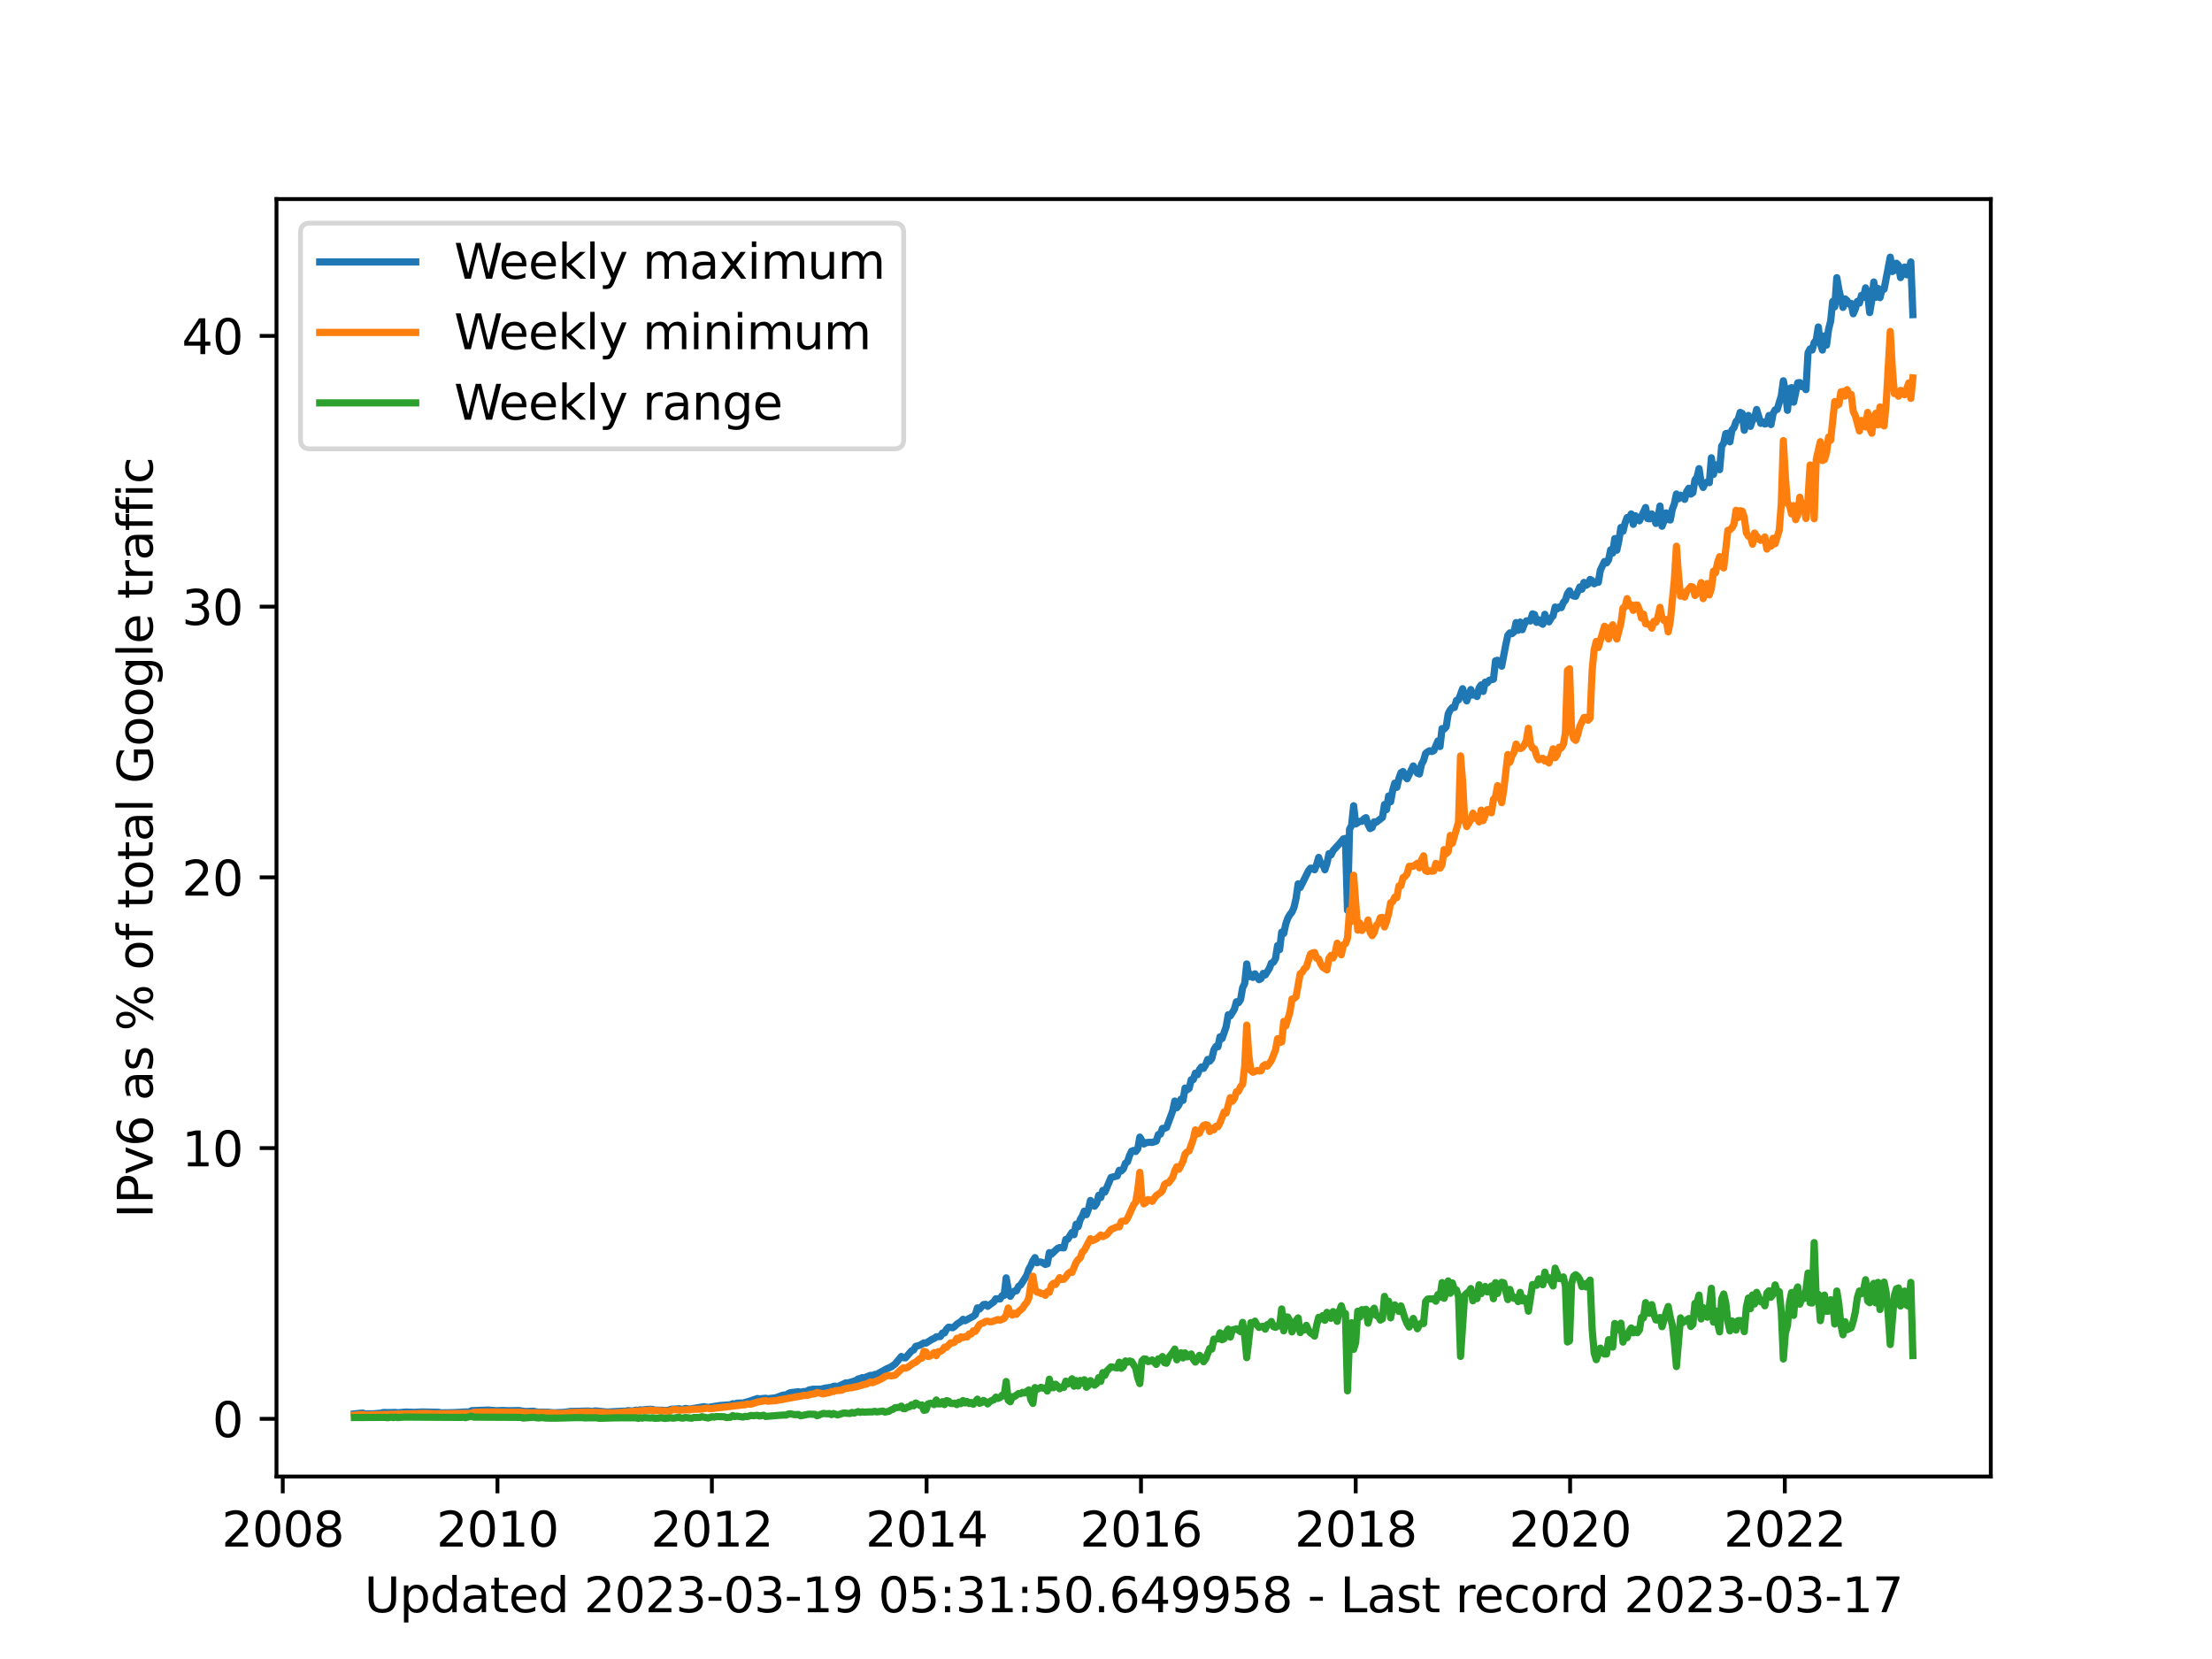 <?xml version="1.0" encoding="utf-8" standalone="no"?>
<!DOCTYPE svg PUBLIC "-//W3C//DTD SVG 1.1//EN"
  "http://www.w3.org/Graphics/SVG/1.1/DTD/svg11.dtd">
<svg xmlns:xlink="http://www.w3.org/1999/xlink" width="460.8pt" height="345.6pt" viewBox="0 0 460.8 345.6" xmlns="http://www.w3.org/2000/svg" version="1.1">
 <defs>
  <style type="text/css">*{stroke-linejoin: round; stroke-linecap: butt}</style>
 </defs>
 <g id="figure_1">
  <g id="patch_1">
   <path d="M 0 345.6 
L 460.8 345.6 
L 460.8 0 
L 0 0 
z
" style="fill: #ffffff"/>
  </g>
  <g id="axes_1">
   <g id="patch_2">
    <path d="M 57.6 307.584 
L 414.72 307.584 
L 414.72 41.472 
L 57.6 41.472 
z
" style="fill: #ffffff"/>
   </g>
   <g id="matplotlib.axis_1">
    <g id="xtick_1">
     <g id="line2d_1">
      <defs>
       <path id="m5170ea7dec" d="M 0 0 
L 0 3.5 
" style="stroke: #000000; stroke-width: 0.8"/>
      </defs>
      <g>
       <use xlink:href="#m5170ea7dec" x="58.903" y="307.584" style="stroke: #000000; stroke-width: 0.8"/>
      </g>
     </g>
     <g id="text_1">
      <!-- 2008 -->
      <g transform="translate(46.178 322.182) scale(0.1 -0.1)">
       <defs>
        <path id="DejaVuSans-32" d="M 1228 531 
L 3431 531 
L 3431 0 
L 469 0 
L 469 531 
Q 828 903 1448 1529 
Q 2069 2156 2228 2338 
Q 2531 2678 2651 2914 
Q 2772 3150 2772 3378 
Q 2772 3750 2511 3984 
Q 2250 4219 1831 4219 
Q 1534 4219 1204 4116 
Q 875 4013 500 3803 
L 500 4441 
Q 881 4594 1212 4672 
Q 1544 4750 1819 4750 
Q 2544 4750 2975 4387 
Q 3406 4025 3406 3419 
Q 3406 3131 3298 2873 
Q 3191 2616 2906 2266 
Q 2828 2175 2409 1742 
Q 1991 1309 1228 531 
z
" transform="scale(0.016)"/>
        <path id="DejaVuSans-30" d="M 2034 4250 
Q 1547 4250 1301 3770 
Q 1056 3291 1056 2328 
Q 1056 1369 1301 889 
Q 1547 409 2034 409 
Q 2525 409 2770 889 
Q 3016 1369 3016 2328 
Q 3016 3291 2770 3770 
Q 2525 4250 2034 4250 
z
M 2034 4750 
Q 2819 4750 3233 4129 
Q 3647 3509 3647 2328 
Q 3647 1150 3233 529 
Q 2819 -91 2034 -91 
Q 1250 -91 836 529 
Q 422 1150 422 2328 
Q 422 3509 836 4129 
Q 1250 4750 2034 4750 
z
" transform="scale(0.016)"/>
        <path id="DejaVuSans-38" d="M 2034 2216 
Q 1584 2216 1326 1975 
Q 1069 1734 1069 1313 
Q 1069 891 1326 650 
Q 1584 409 2034 409 
Q 2484 409 2743 651 
Q 3003 894 3003 1313 
Q 3003 1734 2745 1975 
Q 2488 2216 2034 2216 
z
M 1403 2484 
Q 997 2584 770 2862 
Q 544 3141 544 3541 
Q 544 4100 942 4425 
Q 1341 4750 2034 4750 
Q 2731 4750 3128 4425 
Q 3525 4100 3525 3541 
Q 3525 3141 3298 2862 
Q 3072 2584 2669 2484 
Q 3125 2378 3379 2068 
Q 3634 1759 3634 1313 
Q 3634 634 3220 271 
Q 2806 -91 2034 -91 
Q 1263 -91 848 271 
Q 434 634 434 1313 
Q 434 1759 690 2068 
Q 947 2378 1403 2484 
z
M 1172 3481 
Q 1172 3119 1398 2916 
Q 1625 2713 2034 2713 
Q 2441 2713 2670 2916 
Q 2900 3119 2900 3481 
Q 2900 3844 2670 4047 
Q 2441 4250 2034 4250 
Q 1625 4250 1398 4047 
Q 1172 3844 1172 3481 
z
" transform="scale(0.016)"/>
       </defs>
       <use xlink:href="#DejaVuSans-32"/>
       <use xlink:href="#DejaVuSans-30" x="63.623"/>
       <use xlink:href="#DejaVuSans-30" x="127.246"/>
       <use xlink:href="#DejaVuSans-38" x="190.869"/>
      </g>
     </g>
    </g>
    <g id="xtick_2">
     <g id="line2d_2">
      <g>
       <use xlink:href="#m5170ea7dec" x="103.63" y="307.584" style="stroke: #000000; stroke-width: 0.8"/>
      </g>
     </g>
     <g id="text_2">
      <!-- 2010 -->
      <g transform="translate(90.905 322.182) scale(0.1 -0.1)">
       <defs>
        <path id="DejaVuSans-31" d="M 794 531 
L 1825 531 
L 1825 4091 
L 703 3866 
L 703 4441 
L 1819 4666 
L 2450 4666 
L 2450 531 
L 3481 531 
L 3481 0 
L 794 0 
L 794 531 
z
" transform="scale(0.016)"/>
       </defs>
       <use xlink:href="#DejaVuSans-32"/>
       <use xlink:href="#DejaVuSans-30" x="63.623"/>
       <use xlink:href="#DejaVuSans-31" x="127.246"/>
       <use xlink:href="#DejaVuSans-30" x="190.869"/>
      </g>
     </g>
    </g>
    <g id="xtick_3">
     <g id="line2d_3">
      <g>
       <use xlink:href="#m5170ea7dec" x="148.296" y="307.584" style="stroke: #000000; stroke-width: 0.8"/>
      </g>
     </g>
     <g id="text_3">
      <!-- 2012 -->
      <g transform="translate(135.571 322.182) scale(0.1 -0.1)">
       <use xlink:href="#DejaVuSans-32"/>
       <use xlink:href="#DejaVuSans-30" x="63.623"/>
       <use xlink:href="#DejaVuSans-31" x="127.246"/>
       <use xlink:href="#DejaVuSans-32" x="190.869"/>
      </g>
     </g>
    </g>
    <g id="xtick_4">
     <g id="line2d_4">
      <g>
       <use xlink:href="#m5170ea7dec" x="193.024" y="307.584" style="stroke: #000000; stroke-width: 0.8"/>
      </g>
     </g>
     <g id="text_4">
      <!-- 2014 -->
      <g transform="translate(180.299 322.182) scale(0.1 -0.1)">
       <defs>
        <path id="DejaVuSans-34" d="M 2419 4116 
L 825 1625 
L 2419 1625 
L 2419 4116 
z
M 2253 4666 
L 3047 4666 
L 3047 1625 
L 3713 1625 
L 3713 1100 
L 3047 1100 
L 3047 0 
L 2419 0 
L 2419 1100 
L 313 1100 
L 313 1709 
L 2253 4666 
z
" transform="scale(0.016)"/>
       </defs>
       <use xlink:href="#DejaVuSans-32"/>
       <use xlink:href="#DejaVuSans-30" x="63.623"/>
       <use xlink:href="#DejaVuSans-31" x="127.246"/>
       <use xlink:href="#DejaVuSans-34" x="190.869"/>
      </g>
     </g>
    </g>
    <g id="xtick_5">
     <g id="line2d_5">
      <g>
       <use xlink:href="#m5170ea7dec" x="237.69" y="307.584" style="stroke: #000000; stroke-width: 0.8"/>
      </g>
     </g>
     <g id="text_5">
      <!-- 2016 -->
      <g transform="translate(224.965 322.182) scale(0.1 -0.1)">
       <defs>
        <path id="DejaVuSans-36" d="M 2113 2584 
Q 1688 2584 1439 2293 
Q 1191 2003 1191 1497 
Q 1191 994 1439 701 
Q 1688 409 2113 409 
Q 2538 409 2786 701 
Q 3034 994 3034 1497 
Q 3034 2003 2786 2293 
Q 2538 2584 2113 2584 
z
M 3366 4563 
L 3366 3988 
Q 3128 4100 2886 4159 
Q 2644 4219 2406 4219 
Q 1781 4219 1451 3797 
Q 1122 3375 1075 2522 
Q 1259 2794 1537 2939 
Q 1816 3084 2150 3084 
Q 2853 3084 3261 2657 
Q 3669 2231 3669 1497 
Q 3669 778 3244 343 
Q 2819 -91 2113 -91 
Q 1303 -91 875 529 
Q 447 1150 447 2328 
Q 447 3434 972 4092 
Q 1497 4750 2381 4750 
Q 2619 4750 2861 4703 
Q 3103 4656 3366 4563 
z
" transform="scale(0.016)"/>
       </defs>
       <use xlink:href="#DejaVuSans-32"/>
       <use xlink:href="#DejaVuSans-30" x="63.623"/>
       <use xlink:href="#DejaVuSans-31" x="127.246"/>
       <use xlink:href="#DejaVuSans-36" x="190.869"/>
      </g>
     </g>
    </g>
    <g id="xtick_6">
     <g id="line2d_6">
      <g>
       <use xlink:href="#m5170ea7dec" x="282.417" y="307.584" style="stroke: #000000; stroke-width: 0.8"/>
      </g>
     </g>
     <g id="text_6">
      <!-- 2018 -->
      <g transform="translate(269.692 322.182) scale(0.1 -0.1)">
       <use xlink:href="#DejaVuSans-32"/>
       <use xlink:href="#DejaVuSans-30" x="63.623"/>
       <use xlink:href="#DejaVuSans-31" x="127.246"/>
       <use xlink:href="#DejaVuSans-38" x="190.869"/>
      </g>
     </g>
    </g>
    <g id="xtick_7">
     <g id="line2d_7">
      <g>
       <use xlink:href="#m5170ea7dec" x="327.083" y="307.584" style="stroke: #000000; stroke-width: 0.8"/>
      </g>
     </g>
     <g id="text_7">
      <!-- 2020 -->
      <g transform="translate(314.358 322.182) scale(0.1 -0.1)">
       <use xlink:href="#DejaVuSans-32"/>
       <use xlink:href="#DejaVuSans-30" x="63.623"/>
       <use xlink:href="#DejaVuSans-32" x="127.246"/>
       <use xlink:href="#DejaVuSans-30" x="190.869"/>
      </g>
     </g>
    </g>
    <g id="xtick_8">
     <g id="line2d_8">
      <g>
       <use xlink:href="#m5170ea7dec" x="371.81" y="307.584" style="stroke: #000000; stroke-width: 0.8"/>
      </g>
     </g>
     <g id="text_8">
      <!-- 2022 -->
      <g transform="translate(359.085 322.182) scale(0.1 -0.1)">
       <use xlink:href="#DejaVuSans-32"/>
       <use xlink:href="#DejaVuSans-30" x="63.623"/>
       <use xlink:href="#DejaVuSans-32" x="127.246"/>
       <use xlink:href="#DejaVuSans-32" x="190.869"/>
      </g>
     </g>
    </g>
    <g id="text_9">
     <!-- Updated 2023-03-19 05:31:50.649958 - Last record 2023-03-17 -->
     <g transform="translate(75.905 335.861) scale(0.1 -0.1)">
      <defs>
       <path id="DejaVuSans-55" d="M 556 4666 
L 1191 4666 
L 1191 1831 
Q 1191 1081 1462 751 
Q 1734 422 2344 422 
Q 2950 422 3222 751 
Q 3494 1081 3494 1831 
L 3494 4666 
L 4128 4666 
L 4128 1753 
Q 4128 841 3676 375 
Q 3225 -91 2344 -91 
Q 1459 -91 1007 375 
Q 556 841 556 1753 
L 556 4666 
z
" transform="scale(0.016)"/>
       <path id="DejaVuSans-70" d="M 1159 525 
L 1159 -1331 
L 581 -1331 
L 581 3500 
L 1159 3500 
L 1159 2969 
Q 1341 3281 1617 3432 
Q 1894 3584 2278 3584 
Q 2916 3584 3314 3078 
Q 3713 2572 3713 1747 
Q 3713 922 3314 415 
Q 2916 -91 2278 -91 
Q 1894 -91 1617 61 
Q 1341 213 1159 525 
z
M 3116 1747 
Q 3116 2381 2855 2742 
Q 2594 3103 2138 3103 
Q 1681 3103 1420 2742 
Q 1159 2381 1159 1747 
Q 1159 1113 1420 752 
Q 1681 391 2138 391 
Q 2594 391 2855 752 
Q 3116 1113 3116 1747 
z
" transform="scale(0.016)"/>
       <path id="DejaVuSans-64" d="M 2906 2969 
L 2906 4863 
L 3481 4863 
L 3481 0 
L 2906 0 
L 2906 525 
Q 2725 213 2448 61 
Q 2172 -91 1784 -91 
Q 1150 -91 751 415 
Q 353 922 353 1747 
Q 353 2572 751 3078 
Q 1150 3584 1784 3584 
Q 2172 3584 2448 3432 
Q 2725 3281 2906 2969 
z
M 947 1747 
Q 947 1113 1208 752 
Q 1469 391 1925 391 
Q 2381 391 2643 752 
Q 2906 1113 2906 1747 
Q 2906 2381 2643 2742 
Q 2381 3103 1925 3103 
Q 1469 3103 1208 2742 
Q 947 2381 947 1747 
z
" transform="scale(0.016)"/>
       <path id="DejaVuSans-61" d="M 2194 1759 
Q 1497 1759 1228 1600 
Q 959 1441 959 1056 
Q 959 750 1161 570 
Q 1363 391 1709 391 
Q 2188 391 2477 730 
Q 2766 1069 2766 1631 
L 2766 1759 
L 2194 1759 
z
M 3341 1997 
L 3341 0 
L 2766 0 
L 2766 531 
Q 2569 213 2275 61 
Q 1981 -91 1556 -91 
Q 1019 -91 701 211 
Q 384 513 384 1019 
Q 384 1609 779 1909 
Q 1175 2209 1959 2209 
L 2766 2209 
L 2766 2266 
Q 2766 2663 2505 2880 
Q 2244 3097 1772 3097 
Q 1472 3097 1187 3025 
Q 903 2953 641 2809 
L 641 3341 
Q 956 3463 1253 3523 
Q 1550 3584 1831 3584 
Q 2591 3584 2966 3190 
Q 3341 2797 3341 1997 
z
" transform="scale(0.016)"/>
       <path id="DejaVuSans-74" d="M 1172 4494 
L 1172 3500 
L 2356 3500 
L 2356 3053 
L 1172 3053 
L 1172 1153 
Q 1172 725 1289 603 
Q 1406 481 1766 481 
L 2356 481 
L 2356 0 
L 1766 0 
Q 1100 0 847 248 
Q 594 497 594 1153 
L 594 3053 
L 172 3053 
L 172 3500 
L 594 3500 
L 594 4494 
L 1172 4494 
z
" transform="scale(0.016)"/>
       <path id="DejaVuSans-65" d="M 3597 1894 
L 3597 1613 
L 953 1613 
Q 991 1019 1311 708 
Q 1631 397 2203 397 
Q 2534 397 2845 478 
Q 3156 559 3463 722 
L 3463 178 
Q 3153 47 2828 -22 
Q 2503 -91 2169 -91 
Q 1331 -91 842 396 
Q 353 884 353 1716 
Q 353 2575 817 3079 
Q 1281 3584 2069 3584 
Q 2775 3584 3186 3129 
Q 3597 2675 3597 1894 
z
M 3022 2063 
Q 3016 2534 2758 2815 
Q 2500 3097 2075 3097 
Q 1594 3097 1305 2825 
Q 1016 2553 972 2059 
L 3022 2063 
z
" transform="scale(0.016)"/>
       <path id="DejaVuSans-20" transform="scale(0.016)"/>
       <path id="DejaVuSans-33" d="M 2597 2516 
Q 3050 2419 3304 2112 
Q 3559 1806 3559 1356 
Q 3559 666 3084 287 
Q 2609 -91 1734 -91 
Q 1441 -91 1130 -33 
Q 819 25 488 141 
L 488 750 
Q 750 597 1062 519 
Q 1375 441 1716 441 
Q 2309 441 2620 675 
Q 2931 909 2931 1356 
Q 2931 1769 2642 2001 
Q 2353 2234 1838 2234 
L 1294 2234 
L 1294 2753 
L 1863 2753 
Q 2328 2753 2575 2939 
Q 2822 3125 2822 3475 
Q 2822 3834 2567 4026 
Q 2313 4219 1838 4219 
Q 1578 4219 1281 4162 
Q 984 4106 628 3988 
L 628 4550 
Q 988 4650 1302 4700 
Q 1616 4750 1894 4750 
Q 2613 4750 3031 4423 
Q 3450 4097 3450 3541 
Q 3450 3153 3228 2886 
Q 3006 2619 2597 2516 
z
" transform="scale(0.016)"/>
       <path id="DejaVuSans-2d" d="M 313 2009 
L 1997 2009 
L 1997 1497 
L 313 1497 
L 313 2009 
z
" transform="scale(0.016)"/>
       <path id="DejaVuSans-39" d="M 703 97 
L 703 672 
Q 941 559 1184 500 
Q 1428 441 1663 441 
Q 2288 441 2617 861 
Q 2947 1281 2994 2138 
Q 2813 1869 2534 1725 
Q 2256 1581 1919 1581 
Q 1219 1581 811 2004 
Q 403 2428 403 3163 
Q 403 3881 828 4315 
Q 1253 4750 1959 4750 
Q 2769 4750 3195 4129 
Q 3622 3509 3622 2328 
Q 3622 1225 3098 567 
Q 2575 -91 1691 -91 
Q 1453 -91 1209 -44 
Q 966 3 703 97 
z
M 1959 2075 
Q 2384 2075 2632 2365 
Q 2881 2656 2881 3163 
Q 2881 3666 2632 3958 
Q 2384 4250 1959 4250 
Q 1534 4250 1286 3958 
Q 1038 3666 1038 3163 
Q 1038 2656 1286 2365 
Q 1534 2075 1959 2075 
z
" transform="scale(0.016)"/>
       <path id="DejaVuSans-35" d="M 691 4666 
L 3169 4666 
L 3169 4134 
L 1269 4134 
L 1269 2991 
Q 1406 3038 1543 3061 
Q 1681 3084 1819 3084 
Q 2600 3084 3056 2656 
Q 3513 2228 3513 1497 
Q 3513 744 3044 326 
Q 2575 -91 1722 -91 
Q 1428 -91 1123 -41 
Q 819 9 494 109 
L 494 744 
Q 775 591 1075 516 
Q 1375 441 1709 441 
Q 2250 441 2565 725 
Q 2881 1009 2881 1497 
Q 2881 1984 2565 2268 
Q 2250 2553 1709 2553 
Q 1456 2553 1204 2497 
Q 953 2441 691 2322 
L 691 4666 
z
" transform="scale(0.016)"/>
       <path id="DejaVuSans-3a" d="M 750 794 
L 1409 794 
L 1409 0 
L 750 0 
L 750 794 
z
M 750 3309 
L 1409 3309 
L 1409 2516 
L 750 2516 
L 750 3309 
z
" transform="scale(0.016)"/>
       <path id="DejaVuSans-2e" d="M 684 794 
L 1344 794 
L 1344 0 
L 684 0 
L 684 794 
z
" transform="scale(0.016)"/>
       <path id="DejaVuSans-4c" d="M 628 4666 
L 1259 4666 
L 1259 531 
L 3531 531 
L 3531 0 
L 628 0 
L 628 4666 
z
" transform="scale(0.016)"/>
       <path id="DejaVuSans-73" d="M 2834 3397 
L 2834 2853 
Q 2591 2978 2328 3040 
Q 2066 3103 1784 3103 
Q 1356 3103 1142 2972 
Q 928 2841 928 2578 
Q 928 2378 1081 2264 
Q 1234 2150 1697 2047 
L 1894 2003 
Q 2506 1872 2764 1633 
Q 3022 1394 3022 966 
Q 3022 478 2636 193 
Q 2250 -91 1575 -91 
Q 1294 -91 989 -36 
Q 684 19 347 128 
L 347 722 
Q 666 556 975 473 
Q 1284 391 1588 391 
Q 1994 391 2212 530 
Q 2431 669 2431 922 
Q 2431 1156 2273 1281 
Q 2116 1406 1581 1522 
L 1381 1569 
Q 847 1681 609 1914 
Q 372 2147 372 2553 
Q 372 3047 722 3315 
Q 1072 3584 1716 3584 
Q 2034 3584 2315 3537 
Q 2597 3491 2834 3397 
z
" transform="scale(0.016)"/>
       <path id="DejaVuSans-72" d="M 2631 2963 
Q 2534 3019 2420 3045 
Q 2306 3072 2169 3072 
Q 1681 3072 1420 2755 
Q 1159 2438 1159 1844 
L 1159 0 
L 581 0 
L 581 3500 
L 1159 3500 
L 1159 2956 
Q 1341 3275 1631 3429 
Q 1922 3584 2338 3584 
Q 2397 3584 2469 3576 
Q 2541 3569 2628 3553 
L 2631 2963 
z
" transform="scale(0.016)"/>
       <path id="DejaVuSans-63" d="M 3122 3366 
L 3122 2828 
Q 2878 2963 2633 3030 
Q 2388 3097 2138 3097 
Q 1578 3097 1268 2742 
Q 959 2388 959 1747 
Q 959 1106 1268 751 
Q 1578 397 2138 397 
Q 2388 397 2633 464 
Q 2878 531 3122 666 
L 3122 134 
Q 2881 22 2623 -34 
Q 2366 -91 2075 -91 
Q 1284 -91 818 406 
Q 353 903 353 1747 
Q 353 2603 823 3093 
Q 1294 3584 2113 3584 
Q 2378 3584 2631 3529 
Q 2884 3475 3122 3366 
z
" transform="scale(0.016)"/>
       <path id="DejaVuSans-6f" d="M 1959 3097 
Q 1497 3097 1228 2736 
Q 959 2375 959 1747 
Q 959 1119 1226 758 
Q 1494 397 1959 397 
Q 2419 397 2687 759 
Q 2956 1122 2956 1747 
Q 2956 2369 2687 2733 
Q 2419 3097 1959 3097 
z
M 1959 3584 
Q 2709 3584 3137 3096 
Q 3566 2609 3566 1747 
Q 3566 888 3137 398 
Q 2709 -91 1959 -91 
Q 1206 -91 779 398 
Q 353 888 353 1747 
Q 353 2609 779 3096 
Q 1206 3584 1959 3584 
z
" transform="scale(0.016)"/>
       <path id="DejaVuSans-37" d="M 525 4666 
L 3525 4666 
L 3525 4397 
L 1831 0 
L 1172 0 
L 2766 4134 
L 525 4134 
L 525 4666 
z
" transform="scale(0.016)"/>
      </defs>
      <use xlink:href="#DejaVuSans-55"/>
      <use xlink:href="#DejaVuSans-70" x="73.193"/>
      <use xlink:href="#DejaVuSans-64" x="136.67"/>
      <use xlink:href="#DejaVuSans-61" x="200.146"/>
      <use xlink:href="#DejaVuSans-74" x="261.426"/>
      <use xlink:href="#DejaVuSans-65" x="300.635"/>
      <use xlink:href="#DejaVuSans-64" x="362.158"/>
      <use xlink:href="#DejaVuSans-20" x="425.635"/>
      <use xlink:href="#DejaVuSans-32" x="457.422"/>
      <use xlink:href="#DejaVuSans-30" x="521.045"/>
      <use xlink:href="#DejaVuSans-32" x="584.668"/>
      <use xlink:href="#DejaVuSans-33" x="648.291"/>
      <use xlink:href="#DejaVuSans-2d" x="711.914"/>
      <use xlink:href="#DejaVuSans-30" x="747.998"/>
      <use xlink:href="#DejaVuSans-33" x="811.621"/>
      <use xlink:href="#DejaVuSans-2d" x="875.244"/>
      <use xlink:href="#DejaVuSans-31" x="911.328"/>
      <use xlink:href="#DejaVuSans-39" x="974.951"/>
      <use xlink:href="#DejaVuSans-20" x="1038.574"/>
      <use xlink:href="#DejaVuSans-30" x="1070.361"/>
      <use xlink:href="#DejaVuSans-35" x="1133.984"/>
      <use xlink:href="#DejaVuSans-3a" x="1197.607"/>
      <use xlink:href="#DejaVuSans-33" x="1231.299"/>
      <use xlink:href="#DejaVuSans-31" x="1294.922"/>
      <use xlink:href="#DejaVuSans-3a" x="1358.545"/>
      <use xlink:href="#DejaVuSans-35" x="1392.236"/>
      <use xlink:href="#DejaVuSans-30" x="1455.859"/>
      <use xlink:href="#DejaVuSans-2e" x="1519.482"/>
      <use xlink:href="#DejaVuSans-36" x="1551.27"/>
      <use xlink:href="#DejaVuSans-34" x="1614.893"/>
      <use xlink:href="#DejaVuSans-39" x="1678.516"/>
      <use xlink:href="#DejaVuSans-39" x="1742.139"/>
      <use xlink:href="#DejaVuSans-35" x="1805.762"/>
      <use xlink:href="#DejaVuSans-38" x="1869.385"/>
      <use xlink:href="#DejaVuSans-20" x="1933.008"/>
      <use xlink:href="#DejaVuSans-2d" x="1964.795"/>
      <use xlink:href="#DejaVuSans-20" x="2000.879"/>
      <use xlink:href="#DejaVuSans-4c" x="2032.666"/>
      <use xlink:href="#DejaVuSans-61" x="2088.379"/>
      <use xlink:href="#DejaVuSans-73" x="2149.658"/>
      <use xlink:href="#DejaVuSans-74" x="2201.758"/>
      <use xlink:href="#DejaVuSans-20" x="2240.967"/>
      <use xlink:href="#DejaVuSans-72" x="2272.754"/>
      <use xlink:href="#DejaVuSans-65" x="2311.617"/>
      <use xlink:href="#DejaVuSans-63" x="2373.141"/>
      <use xlink:href="#DejaVuSans-6f" x="2428.121"/>
      <use xlink:href="#DejaVuSans-72" x="2489.303"/>
      <use xlink:href="#DejaVuSans-64" x="2528.666"/>
      <use xlink:href="#DejaVuSans-20" x="2592.143"/>
      <use xlink:href="#DejaVuSans-32" x="2623.93"/>
      <use xlink:href="#DejaVuSans-30" x="2687.553"/>
      <use xlink:href="#DejaVuSans-32" x="2751.176"/>
      <use xlink:href="#DejaVuSans-33" x="2814.799"/>
      <use xlink:href="#DejaVuSans-2d" x="2878.422"/>
      <use xlink:href="#DejaVuSans-30" x="2914.506"/>
      <use xlink:href="#DejaVuSans-33" x="2978.129"/>
      <use xlink:href="#DejaVuSans-2d" x="3041.752"/>
      <use xlink:href="#DejaVuSans-31" x="3077.836"/>
      <use xlink:href="#DejaVuSans-37" x="3141.459"/>
     </g>
    </g>
   </g>
   <g id="matplotlib.axis_2">
    <g id="ytick_1">
     <g id="line2d_9">
      <defs>
       <path id="m74ea45223a" d="M 0 0 
L -3.5 0 
" style="stroke: #000000; stroke-width: 0.8"/>
      </defs>
      <g>
       <use xlink:href="#m74ea45223a" x="57.6" y="295.566" style="stroke: #000000; stroke-width: 0.8"/>
      </g>
     </g>
     <g id="text_10">
      <!-- 0 -->
      <g transform="translate(44.237 299.366) scale(0.1 -0.1)">
       <use xlink:href="#DejaVuSans-30"/>
      </g>
     </g>
    </g>
    <g id="ytick_2">
     <g id="line2d_10">
      <g>
       <use xlink:href="#m74ea45223a" x="57.6" y="239.168" style="stroke: #000000; stroke-width: 0.8"/>
      </g>
     </g>
     <g id="text_11">
      <!-- 10 -->
      <g transform="translate(37.875 242.968) scale(0.1 -0.1)">
       <use xlink:href="#DejaVuSans-31"/>
       <use xlink:href="#DejaVuSans-30" x="63.623"/>
      </g>
     </g>
    </g>
    <g id="ytick_3">
     <g id="line2d_11">
      <g>
       <use xlink:href="#m74ea45223a" x="57.6" y="182.77" style="stroke: #000000; stroke-width: 0.8"/>
      </g>
     </g>
     <g id="text_12">
      <!-- 20 -->
      <g transform="translate(37.875 186.57) scale(0.1 -0.1)">
       <use xlink:href="#DejaVuSans-32"/>
       <use xlink:href="#DejaVuSans-30" x="63.623"/>
      </g>
     </g>
    </g>
    <g id="ytick_4">
     <g id="line2d_12">
      <g>
       <use xlink:href="#m74ea45223a" x="57.6" y="126.372" style="stroke: #000000; stroke-width: 0.8"/>
      </g>
     </g>
     <g id="text_13">
      <!-- 30 -->
      <g transform="translate(37.875 130.172) scale(0.1 -0.1)">
       <use xlink:href="#DejaVuSans-33"/>
       <use xlink:href="#DejaVuSans-30" x="63.623"/>
      </g>
     </g>
    </g>
    <g id="ytick_5">
     <g id="line2d_13">
      <g>
       <use xlink:href="#m74ea45223a" x="57.6" y="69.975" style="stroke: #000000; stroke-width: 0.8"/>
      </g>
     </g>
     <g id="text_14">
      <!-- 40 -->
      <g transform="translate(37.875 73.774) scale(0.1 -0.1)">
       <use xlink:href="#DejaVuSans-34"/>
       <use xlink:href="#DejaVuSans-30" x="63.623"/>
      </g>
     </g>
    </g>
    <g id="text_15">
     <!-- IPv6 as % of total Google traffic -->
     <g transform="translate(31.795 253.736) rotate(-90) scale(0.1 -0.1)">
      <defs>
       <path id="DejaVuSans-49" d="M 628 4666 
L 1259 4666 
L 1259 0 
L 628 0 
L 628 4666 
z
" transform="scale(0.016)"/>
       <path id="DejaVuSans-50" d="M 1259 4147 
L 1259 2394 
L 2053 2394 
Q 2494 2394 2734 2622 
Q 2975 2850 2975 3272 
Q 2975 3691 2734 3919 
Q 2494 4147 2053 4147 
L 1259 4147 
z
M 628 4666 
L 2053 4666 
Q 2838 4666 3239 4311 
Q 3641 3956 3641 3272 
Q 3641 2581 3239 2228 
Q 2838 1875 2053 1875 
L 1259 1875 
L 1259 0 
L 628 0 
L 628 4666 
z
" transform="scale(0.016)"/>
       <path id="DejaVuSans-76" d="M 191 3500 
L 800 3500 
L 1894 563 
L 2988 3500 
L 3597 3500 
L 2284 0 
L 1503 0 
L 191 3500 
z
" transform="scale(0.016)"/>
       <path id="DejaVuSans-25" d="M 4653 2053 
Q 4381 2053 4226 1822 
Q 4072 1591 4072 1178 
Q 4072 772 4226 539 
Q 4381 306 4653 306 
Q 4919 306 5073 539 
Q 5228 772 5228 1178 
Q 5228 1588 5073 1820 
Q 4919 2053 4653 2053 
z
M 4653 2450 
Q 5147 2450 5437 2106 
Q 5728 1763 5728 1178 
Q 5728 594 5436 251 
Q 5144 -91 4653 -91 
Q 4153 -91 3862 251 
Q 3572 594 3572 1178 
Q 3572 1766 3864 2108 
Q 4156 2450 4653 2450 
z
M 1428 4353 
Q 1159 4353 1004 4120 
Q 850 3888 850 3481 
Q 850 3069 1003 2837 
Q 1156 2606 1428 2606 
Q 1700 2606 1854 2837 
Q 2009 3069 2009 3481 
Q 2009 3884 1853 4118 
Q 1697 4353 1428 4353 
z
M 4250 4750 
L 4750 4750 
L 1831 -91 
L 1331 -91 
L 4250 4750 
z
M 1428 4750 
Q 1922 4750 2215 4408 
Q 2509 4066 2509 3481 
Q 2509 2891 2217 2550 
Q 1925 2209 1428 2209 
Q 931 2209 642 2551 
Q 353 2894 353 3481 
Q 353 4063 643 4406 
Q 934 4750 1428 4750 
z
" transform="scale(0.016)"/>
       <path id="DejaVuSans-66" d="M 2375 4863 
L 2375 4384 
L 1825 4384 
Q 1516 4384 1395 4259 
Q 1275 4134 1275 3809 
L 1275 3500 
L 2222 3500 
L 2222 3053 
L 1275 3053 
L 1275 0 
L 697 0 
L 697 3053 
L 147 3053 
L 147 3500 
L 697 3500 
L 697 3744 
Q 697 4328 969 4595 
Q 1241 4863 1831 4863 
L 2375 4863 
z
" transform="scale(0.016)"/>
       <path id="DejaVuSans-6c" d="M 603 4863 
L 1178 4863 
L 1178 0 
L 603 0 
L 603 4863 
z
" transform="scale(0.016)"/>
       <path id="DejaVuSans-47" d="M 3809 666 
L 3809 1919 
L 2778 1919 
L 2778 2438 
L 4434 2438 
L 4434 434 
Q 4069 175 3628 42 
Q 3188 -91 2688 -91 
Q 1594 -91 976 548 
Q 359 1188 359 2328 
Q 359 3472 976 4111 
Q 1594 4750 2688 4750 
Q 3144 4750 3555 4637 
Q 3966 4525 4313 4306 
L 4313 3634 
Q 3963 3931 3569 4081 
Q 3175 4231 2741 4231 
Q 1884 4231 1454 3753 
Q 1025 3275 1025 2328 
Q 1025 1384 1454 906 
Q 1884 428 2741 428 
Q 3075 428 3337 486 
Q 3600 544 3809 666 
z
" transform="scale(0.016)"/>
       <path id="DejaVuSans-67" d="M 2906 1791 
Q 2906 2416 2648 2759 
Q 2391 3103 1925 3103 
Q 1463 3103 1205 2759 
Q 947 2416 947 1791 
Q 947 1169 1205 825 
Q 1463 481 1925 481 
Q 2391 481 2648 825 
Q 2906 1169 2906 1791 
z
M 3481 434 
Q 3481 -459 3084 -895 
Q 2688 -1331 1869 -1331 
Q 1566 -1331 1297 -1286 
Q 1028 -1241 775 -1147 
L 775 -588 
Q 1028 -725 1275 -790 
Q 1522 -856 1778 -856 
Q 2344 -856 2625 -561 
Q 2906 -266 2906 331 
L 2906 616 
Q 2728 306 2450 153 
Q 2172 0 1784 0 
Q 1141 0 747 490 
Q 353 981 353 1791 
Q 353 2603 747 3093 
Q 1141 3584 1784 3584 
Q 2172 3584 2450 3431 
Q 2728 3278 2906 2969 
L 2906 3500 
L 3481 3500 
L 3481 434 
z
" transform="scale(0.016)"/>
       <path id="DejaVuSans-69" d="M 603 3500 
L 1178 3500 
L 1178 0 
L 603 0 
L 603 3500 
z
M 603 4863 
L 1178 4863 
L 1178 4134 
L 603 4134 
L 603 4863 
z
" transform="scale(0.016)"/>
      </defs>
      <use xlink:href="#DejaVuSans-49"/>
      <use xlink:href="#DejaVuSans-50" x="29.492"/>
      <use xlink:href="#DejaVuSans-76" x="89.795"/>
      <use xlink:href="#DejaVuSans-36" x="148.975"/>
      <use xlink:href="#DejaVuSans-20" x="212.598"/>
      <use xlink:href="#DejaVuSans-61" x="244.385"/>
      <use xlink:href="#DejaVuSans-73" x="305.664"/>
      <use xlink:href="#DejaVuSans-20" x="357.764"/>
      <use xlink:href="#DejaVuSans-25" x="389.551"/>
      <use xlink:href="#DejaVuSans-20" x="484.57"/>
      <use xlink:href="#DejaVuSans-6f" x="516.357"/>
      <use xlink:href="#DejaVuSans-66" x="577.539"/>
      <use xlink:href="#DejaVuSans-20" x="612.744"/>
      <use xlink:href="#DejaVuSans-74" x="644.531"/>
      <use xlink:href="#DejaVuSans-6f" x="683.74"/>
      <use xlink:href="#DejaVuSans-74" x="744.922"/>
      <use xlink:href="#DejaVuSans-61" x="784.131"/>
      <use xlink:href="#DejaVuSans-6c" x="845.41"/>
      <use xlink:href="#DejaVuSans-20" x="873.193"/>
      <use xlink:href="#DejaVuSans-47" x="904.98"/>
      <use xlink:href="#DejaVuSans-6f" x="982.471"/>
      <use xlink:href="#DejaVuSans-6f" x="1043.652"/>
      <use xlink:href="#DejaVuSans-67" x="1104.834"/>
      <use xlink:href="#DejaVuSans-6c" x="1168.311"/>
      <use xlink:href="#DejaVuSans-65" x="1196.094"/>
      <use xlink:href="#DejaVuSans-20" x="1257.617"/>
      <use xlink:href="#DejaVuSans-74" x="1289.404"/>
      <use xlink:href="#DejaVuSans-72" x="1328.613"/>
      <use xlink:href="#DejaVuSans-61" x="1369.727"/>
      <use xlink:href="#DejaVuSans-66" x="1431.006"/>
      <use xlink:href="#DejaVuSans-66" x="1466.211"/>
      <use xlink:href="#DejaVuSans-69" x="1501.416"/>
      <use xlink:href="#DejaVuSans-63" x="1529.199"/>
     </g>
    </g>
   </g>
   <g id="line2d_14">
    <path d="M 73.833 294.539 
L 75.546 294.365 
L 75.974 294.531 
L 77.687 294.53 
L 79.401 294.379 
L 79.829 294.245 
L 81.114 294.267 
L 82.399 294.235 
L 82.827 294.31 
L 84.54 294.156 
L 86.254 294.216 
L 87.967 294.137 
L 91.393 294.206 
L 91.822 294.314 
L 93.963 294.288 
L 95.248 294.236 
L 96.961 294.135 
L 97.818 294.144 
L 98.246 293.87 
L 100.816 293.775 
L 101.672 293.739 
L 103.386 293.88 
L 104.671 293.83 
L 105.956 293.88 
L 108.097 293.845 
L 109.382 294.045 
L 110.239 294.019 
L 111.095 293.976 
L 111.952 294.17 
L 114.093 294.188 
L 115.378 294.31 
L 117.52 294.219 
L 118.376 294.108 
L 118.805 294.016 
L 119.661 294.012 
L 122.659 293.946 
L 123.516 294.041 
L 123.944 293.907 
L 126.514 294.156 
L 129.512 293.98 
L 130.369 293.982 
L 130.797 293.854 
L 131.654 293.961 
L 132.51 293.762 
L 132.939 293.812 
L 133.367 293.69 
L 133.795 293.743 
L 134.652 293.629 
L 135.509 293.585 
L 135.937 293.613 
L 136.365 293.754 
L 138.078 293.785 
L 138.507 293.851 
L 139.363 293.76 
L 139.792 293.575 
L 141.505 293.474 
L 141.933 293.575 
L 142.361 293.545 
L 142.79 293.404 
L 143.646 293.548 
L 146.644 293.035 
L 147.501 293.191 
L 150.071 292.784 
L 152.212 292.639 
L 152.641 292.423 
L 153.069 292.506 
L 153.497 292.315 
L 154.354 292.272 
L 154.782 292.285 
L 156.067 291.92 
L 157.78 291.337 
L 158.209 291.413 
L 159.494 291.282 
L 159.922 291.389 
L 161.635 291.178 
L 162.92 290.698 
L 163.348 290.593 
L 163.777 290.652 
L 164.205 290.297 
L 164.633 290.126 
L 166.346 289.919 
L 166.775 290.086 
L 167.203 289.924 
L 168.06 289.834 
L 168.488 289.575 
L 169.345 289.402 
L 171.058 289.384 
L 171.914 289.163 
L 173.199 289.001 
L 173.628 288.788 
L 174.056 288.767 
L 174.484 288.877 
L 176.197 288.082 
L 176.626 288.1 
L 178.339 287.6 
L 178.767 287.264 
L 179.196 287.187 
L 179.624 286.98 
L 180.052 287.014 
L 181.337 286.504 
L 181.765 286.594 
L 182.194 286.343 
L 182.622 286.299 
L 184.764 285.121 
L 185.62 284.762 
L 186.477 284.134 
L 187.762 282.581 
L 188.19 282.829 
L 188.618 282.871 
L 189.903 281.396 
L 190.331 281.219 
L 190.76 280.474 
L 191.616 280.241 
L 192.473 279.745 
L 192.901 279.797 
L 194.186 278.982 
L 194.614 278.809 
L 195.043 278.49 
L 195.899 278.414 
L 196.328 277.689 
L 196.756 277.68 
L 197.184 276.883 
L 197.613 276.471 
L 198.469 276.589 
L 198.898 276.294 
L 199.326 275.84 
L 200.182 275.311 
L 200.611 274.838 
L 201.039 275.128 
L 202.752 274.201 
L 203.181 273.858 
L 203.609 272.448 
L 204.037 272.716 
L 204.894 271.758 
L 205.322 271.717 
L 205.75 272.131 
L 207.035 271.19 
L 207.464 270.551 
L 208.32 270.6 
L 208.749 269.909 
L 209.177 269.862 
L 209.605 266.201 
L 210.033 268.609 
L 210.462 270.044 
L 210.89 269.347 
L 211.318 268.957 
L 211.747 268.895 
L 212.175 267.978 
L 212.603 267.69 
L 213.888 265.7 
L 214.316 264.4 
L 214.745 263.658 
L 215.173 262.651 
L 215.601 261.986 
L 216.03 263.048 
L 216.458 262.886 
L 216.886 262.915 
L 217.315 263.087 
L 217.743 263.407 
L 218.171 263.285 
L 218.6 260.943 
L 219.028 261.289 
L 220.313 260.055 
L 220.741 259.889 
L 221.598 259.962 
L 222.026 258.192 
L 222.454 258.127 
L 223.311 256.73 
L 223.739 257.207 
L 224.167 255.026 
L 224.596 255.542 
L 225.024 254.07 
L 225.452 253.365 
L 225.881 252.306 
L 226.309 253.041 
L 226.737 251.928 
L 227.166 250.076 
L 227.594 251.009 
L 228.022 251.275 
L 228.451 250.7 
L 228.879 249.007 
L 229.307 249.477 
L 229.735 247.982 
L 230.164 248.326 
L 231.02 246.31 
L 231.449 245.288 
L 232.734 244.967 
L 233.162 243.788 
L 233.59 243.931 
L 234.018 243.489 
L 234.447 242.32 
L 234.875 242.023 
L 235.303 240.716 
L 235.732 239.819 
L 236.16 239.661 
L 236.588 239.882 
L 237.017 239.312 
L 237.445 236.883 
L 238.302 238.307 
L 238.73 238.034 
L 239.586 237.952 
L 240.015 238 
L 240.871 237.707 
L 241.3 236.34 
L 241.728 236.275 
L 242.156 235.063 
L 242.585 235.06 
L 243.013 234.876 
L 244.298 231.409 
L 244.726 229.367 
L 245.154 230.762 
L 245.583 230.177 
L 246.011 228.969 
L 246.439 229.238 
L 246.868 226.659 
L 247.296 227.037 
L 247.724 226.721 
L 248.153 224.922 
L 248.581 224.905 
L 249.009 223.563 
L 249.437 223.886 
L 249.866 222.825 
L 250.294 222.262 
L 250.722 222.561 
L 251.151 221.834 
L 251.579 220.701 
L 252.007 221.063 
L 252.436 220.526 
L 252.864 218.742 
L 253.292 217.996 
L 253.72 218.066 
L 254.149 215.981 
L 254.577 216.351 
L 255.434 213.867 
L 255.862 211.388 
L 256.29 211.633 
L 257.147 210.239 
L 257.575 208.678 
L 258.004 208.886 
L 258.432 208.232 
L 258.86 205.762 
L 259.288 204.896 
L 259.717 200.802 
L 260.145 203.464 
L 260.573 202.981 
L 261.002 203.616 
L 261.43 202.87 
L 262.287 204.081 
L 262.715 203.84 
L 263.143 202.778 
L 263.571 203.097 
L 264.428 201.746 
L 264.856 200.626 
L 265.285 200.448 
L 265.713 199.691 
L 266.141 196.968 
L 266.57 197.823 
L 266.998 194.172 
L 267.426 194.454 
L 267.855 192.47 
L 268.283 191.246 
L 268.711 190.51 
L 269.139 190.002 
L 269.568 188.997 
L 269.996 187.156 
L 270.424 184.12 
L 270.853 184.887 
L 272.566 181.429 
L 272.994 180.861 
L 273.422 180.882 
L 273.851 181.196 
L 274.279 180.12 
L 274.707 178.612 
L 275.136 179.963 
L 275.564 179.989 
L 275.992 181.192 
L 276.421 179.875 
L 276.849 177.828 
L 277.277 178.091 
L 277.706 177.207 
L 278.99 175.801 
L 279.847 174.769 
L 280.275 174.657 
L 280.704 189.626 
L 281.132 172.757 
L 281.56 171.947 
L 281.989 167.856 
L 282.417 171.652 
L 283.273 171.097 
L 283.702 171.094 
L 284.13 170.586 
L 284.558 170.336 
L 284.987 171.727 
L 285.415 172.608 
L 285.843 172.394 
L 286.272 171.2 
L 286.7 171.285 
L 287.985 170.281 
L 288.413 167.598 
L 288.841 168.657 
L 289.27 165.816 
L 289.698 167.014 
L 290.126 164.629 
L 290.555 163.14 
L 290.983 164.018 
L 291.411 162.191 
L 291.84 160.979 
L 292.268 160.721 
L 292.696 161.712 
L 293.124 162.235 
L 294.409 159.557 
L 294.838 160.173 
L 295.266 161.061 
L 295.694 161.233 
L 296.123 159.201 
L 296.551 158.445 
L 296.979 156.972 
L 297.407 156.609 
L 297.836 156.403 
L 298.264 156.557 
L 298.692 156.363 
L 299.549 154.34 
L 299.977 155.52 
L 300.406 151.782 
L 300.834 151.878 
L 301.262 151.422 
L 301.691 148.696 
L 302.119 147.878 
L 302.547 147.386 
L 302.975 147.39 
L 303.404 145.911 
L 303.832 145.811 
L 304.689 143.474 
L 305.117 145.016 
L 305.545 146.01 
L 306.402 143.644 
L 306.83 144.804 
L 307.258 144.592 
L 307.687 145.097 
L 308.115 143.311 
L 308.543 142.688 
L 308.972 144.038 
L 309.4 142.1 
L 309.828 142.255 
L 310.257 141.702 
L 311.113 141.488 
L 311.542 137.659 
L 311.97 137.547 
L 312.398 137.849 
L 312.826 138.776 
L 313.683 134.307 
L 314.111 132.336 
L 314.54 131.836 
L 314.968 132.008 
L 315.396 131.648 
L 315.825 129.69 
L 316.253 131.305 
L 316.681 129.585 
L 317.109 131.181 
L 317.538 130.037 
L 317.966 129.345 
L 318.394 129.287 
L 318.823 129.365 
L 319.251 127.874 
L 319.679 128.044 
L 320.108 129.657 
L 320.536 129.111 
L 320.964 129.772 
L 321.393 130.043 
L 321.821 127.975 
L 322.249 129.213 
L 322.677 129.546 
L 323.106 128.778 
L 323.534 128.308 
L 323.962 126.456 
L 324.391 126.847 
L 324.819 126.444 
L 325.247 126.577 
L 325.676 125.5 
L 326.104 125.029 
L 326.532 123.666 
L 326.96 123.07 
L 327.389 123.912 
L 327.817 124.163 
L 328.245 124.219 
L 329.102 122.28 
L 329.53 122.745 
L 329.959 121.331 
L 330.387 121.943 
L 330.815 121.679 
L 331.244 120.701 
L 331.672 120.94 
L 332.1 121.612 
L 332.528 121.305 
L 332.957 121.322 
L 333.385 118.781 
L 334.242 116.973 
L 334.67 117.271 
L 335.098 116.639 
L 335.527 114.535 
L 335.955 115.216 
L 336.383 112.196 
L 336.811 114.613 
L 337.24 112.612 
L 337.668 109.877 
L 338.096 110.677 
L 338.525 108.97 
L 338.953 107.818 
L 339.381 107.928 
L 339.81 107.063 
L 340.238 109.231 
L 340.666 107.425 
L 341.095 108.102 
L 341.523 108.499 
L 342.808 105.729 
L 343.236 108.036 
L 343.664 108.082 
L 344.093 107.062 
L 344.521 107.64 
L 344.949 109.041 
L 345.378 107.951 
L 345.806 105.417 
L 346.234 109.624 
L 346.662 108.491 
L 347.091 106.85 
L 347.519 108.227 
L 347.947 108.326 
L 348.376 106.079 
L 348.804 104.959 
L 349.232 102.908 
L 349.661 103.908 
L 350.089 103.15 
L 350.517 103.384 
L 350.946 104.026 
L 351.374 102.386 
L 351.802 101.714 
L 352.23 102.93 
L 352.659 102.627 
L 353.087 99.995 
L 353.515 99.417 
L 353.944 97.626 
L 354.372 100.567 
L 354.8 101.542 
L 355.229 100.583 
L 355.657 100.4 
L 356.085 100.55 
L 356.513 95.364 
L 356.942 98.831 
L 357.37 96.833 
L 358.227 97.844 
L 358.655 92.932 
L 359.083 92.304 
L 359.512 90.328 
L 359.94 90.249 
L 360.368 92.037 
L 360.797 89.572 
L 361.225 89.087 
L 361.653 87.815 
L 362.081 87.354 
L 362.51 85.908 
L 362.938 86.124 
L 363.366 89.63 
L 363.795 87.74 
L 364.223 86.543 
L 364.651 88.819 
L 365.08 87.56 
L 365.508 87.117 
L 365.936 85.299 
L 366.793 88.192 
L 367.221 87.875 
L 367.649 88.328 
L 368.078 88.185 
L 368.506 86.555 
L 368.934 88.439 
L 369.363 86.175 
L 369.791 85.374 
L 370.219 85.29 
L 371.076 82.472 
L 371.504 79.326 
L 371.932 81.471 
L 372.361 85.478 
L 372.789 80.965 
L 373.217 80.753 
L 373.646 83.781 
L 374.502 79.75 
L 374.931 79.697 
L 375.359 80.547 
L 375.787 80.513 
L 376.215 81.164 
L 376.644 73.504 
L 377.072 72.686 
L 377.5 72.914 
L 377.929 71.348 
L 378.357 70.835 
L 378.785 68.112 
L 379.214 71.572 
L 379.642 72.921 
L 380.07 69.961 
L 380.498 71.911 
L 380.927 68.595 
L 381.355 66.906 
L 381.783 62.809 
L 382.212 63.911 
L 382.64 57.841 
L 383.068 60.3 
L 383.925 64.039 
L 384.353 62.269 
L 384.782 62.614 
L 385.21 63.357 
L 385.638 63.206 
L 386.066 65.363 
L 386.495 64.358 
L 386.923 62.781 
L 387.351 63.144 
L 387.78 61.528 
L 388.208 61.939 
L 388.636 59.963 
L 389.065 61.358 
L 389.493 65.122 
L 389.921 62.589 
L 390.349 58.748 
L 390.778 61.931 
L 391.206 60.082 
L 391.634 62.003 
L 392.063 60.269 
L 392.491 60.244 
L 393.776 53.568 
L 394.204 56.559 
L 394.633 56.33 
L 395.061 54.833 
L 395.489 55.274 
L 395.917 57.826 
L 396.774 55.622 
L 397.202 57.237 
L 397.631 56.328 
L 398.059 54.567 
L 398.487 65.544 
L 398.487 65.544 
" clip-path="url(#p97e3f8f5a9)" style="fill: none; stroke: #1f77b4; stroke-width: 1.5; stroke-linecap: square"/>
   </g>
   <g id="line2d_15">
    <path d="M 73.833 294.808 
L 75.546 294.665 
L 75.974 294.785 
L 85.397 294.522 
L 86.254 294.513 
L 88.395 294.445 
L 90.537 294.515 
L 92.25 294.511 
L 98.246 294.426 
L 98.674 294.224 
L 101.244 294.144 
L 103.386 294.157 
L 105.956 294.19 
L 108.097 294.191 
L 109.81 294.301 
L 111.095 294.31 
L 113.665 294.341 
L 116.663 294.443 
L 117.52 294.428 
L 118.805 294.251 
L 120.518 294.224 
L 122.659 294.163 
L 127.799 294.349 
L 133.795 293.883 
L 134.652 293.824 
L 135.509 293.759 
L 136.365 293.861 
L 137.222 293.874 
L 138.078 293.927 
L 139.363 293.963 
L 140.22 293.649 
L 141.076 293.689 
L 141.505 293.772 
L 143.218 293.667 
L 143.646 293.723 
L 144.075 293.585 
L 146.216 293.536 
L 147.073 293.36 
L 147.501 293.358 
L 147.929 293.47 
L 153.926 292.768 
L 154.782 292.651 
L 155.211 292.642 
L 155.639 292.494 
L 156.495 292.502 
L 157.78 292.075 
L 159.494 291.775 
L 159.922 291.905 
L 161.635 291.771 
L 167.631 290.672 
L 168.06 290.72 
L 168.916 290.445 
L 169.773 290.335 
L 170.201 290.083 
L 171.486 290.37 
L 172.343 290.172 
L 172.771 290.114 
L 173.199 289.869 
L 173.628 289.887 
L 174.056 289.705 
L 175.341 289.613 
L 175.769 289.354 
L 177.054 289.092 
L 177.482 289.095 
L 177.911 288.929 
L 178.339 288.913 
L 180.052 288.399 
L 180.48 288.332 
L 181.337 287.89 
L 181.765 288.038 
L 183.05 287.516 
L 183.907 287.081 
L 184.335 286.751 
L 185.192 286.521 
L 185.62 286.627 
L 186.477 286.466 
L 187.762 285.234 
L 188.19 284.938 
L 188.618 285.019 
L 189.047 284.86 
L 190.331 283.935 
L 190.76 283.779 
L 191.616 283.031 
L 192.045 282.929 
L 192.473 281.518 
L 192.901 281.65 
L 193.33 282.59 
L 193.758 282.488 
L 194.614 281.767 
L 195.043 282.418 
L 195.471 281.575 
L 195.899 281.523 
L 196.328 281.26 
L 196.756 280.647 
L 197.184 280.678 
L 198.041 279.739 
L 198.469 279.767 
L 198.898 279.557 
L 199.326 278.795 
L 199.754 279.053 
L 200.182 278.476 
L 200.611 278.649 
L 201.039 278.441 
L 201.467 278.526 
L 201.896 277.876 
L 202.324 277.901 
L 202.752 277.238 
L 203.181 277.353 
L 204.037 275.954 
L 204.465 275.677 
L 204.894 275.589 
L 205.322 275.268 
L 205.75 275.236 
L 206.179 275.359 
L 206.607 275.336 
L 207.892 274.877 
L 208.32 275.026 
L 209.177 274.64 
L 209.605 273.974 
L 210.033 272.479 
L 210.462 273.595 
L 210.89 273.962 
L 211.318 273.577 
L 211.747 273.8 
L 212.175 273.242 
L 213.032 272.521 
L 213.46 271.805 
L 213.888 271.357 
L 214.316 270.417 
L 214.745 267.635 
L 215.173 265.854 
L 215.601 268.493 
L 216.03 269.189 
L 216.458 269.208 
L 216.886 269.486 
L 217.315 269.466 
L 217.743 269.839 
L 218.171 269.07 
L 218.6 269.205 
L 219.028 267.77 
L 219.456 267.332 
L 219.884 267.581 
L 220.741 266.15 
L 221.169 266.538 
L 221.598 266.5 
L 222.026 266.039 
L 222.454 265.37 
L 222.883 265.022 
L 223.311 265.071 
L 224.167 262.996 
L 224.596 262.386 
L 225.024 262.058 
L 225.452 260.863 
L 225.881 260.449 
L 227.166 258.039 
L 227.594 258.448 
L 228.451 258.045 
L 229.307 257.273 
L 229.735 257.609 
L 230.592 257.183 
L 231.449 256.117 
L 232.734 255.572 
L 233.162 255.576 
L 233.59 254.458 
L 234.018 254.346 
L 234.447 254.376 
L 234.875 253.804 
L 236.16 250.97 
L 236.588 250.436 
L 237.017 247.856 
L 237.445 244.217 
L 237.873 249.617 
L 238.302 250.793 
L 238.73 250.465 
L 239.158 249.886 
L 239.586 249.964 
L 240.015 250.263 
L 240.871 249.044 
L 241.728 248.488 
L 242.156 248.038 
L 242.585 246.754 
L 243.013 246.456 
L 243.441 246.383 
L 244.298 245.246 
L 244.726 243.895 
L 245.154 243.053 
L 245.583 243.584 
L 246.439 241.924 
L 246.868 240.398 
L 247.296 239.954 
L 247.724 239.737 
L 248.581 237.288 
L 249.009 235.382 
L 249.437 236.217 
L 249.866 236.059 
L 250.294 235.1 
L 250.722 234.453 
L 251.151 234.287 
L 251.579 234.404 
L 252.007 235.727 
L 252.436 235.049 
L 252.864 235.352 
L 253.292 234.632 
L 253.72 234.71 
L 254.149 233.9 
L 255.005 231.635 
L 255.434 231.862 
L 256.29 228.658 
L 256.719 229.417 
L 257.147 228.827 
L 257.575 227.43 
L 258.004 227.326 
L 258.432 226.389 
L 258.86 225.855 
L 259.288 222.133 
L 259.717 213.543 
L 260.145 219.727 
L 260.573 223.024 
L 261.002 223.372 
L 261.858 223.009 
L 262.287 223.11 
L 262.715 223.064 
L 263.143 222.038 
L 263.571 221.781 
L 264 222.101 
L 264.856 220.9 
L 265.713 218.745 
L 266.141 216.384 
L 266.57 217.178 
L 266.998 217.06 
L 267.426 212.778 
L 267.855 213.717 
L 268.711 210.86 
L 269.139 208.111 
L 269.568 208.012 
L 269.996 207.636 
L 270.853 202.847 
L 271.281 202.529 
L 271.709 201.822 
L 272.138 201.477 
L 272.994 198.744 
L 273.422 198.51 
L 273.851 198.429 
L 274.279 199.627 
L 274.707 199.765 
L 275.136 200.782 
L 275.564 201.491 
L 276.421 202.056 
L 276.849 199.632 
L 277.277 199.021 
L 277.706 199.549 
L 278.134 198.47 
L 278.562 196.485 
L 278.99 198.213 
L 279.419 198.898 
L 279.847 196.854 
L 280.275 196.602 
L 280.704 195.451 
L 281.132 189.626 
L 281.56 191.959 
L 281.989 182.327 
L 282.845 193.764 
L 283.273 192.28 
L 283.702 193.839 
L 284.13 193.26 
L 284.558 193.164 
L 284.987 191.654 
L 285.415 194.203 
L 285.843 194.909 
L 286.272 194.248 
L 286.7 192.8 
L 287.128 192.307 
L 287.556 191.177 
L 287.985 191.098 
L 288.413 193.098 
L 288.841 191.955 
L 289.27 190.329 
L 289.698 188.044 
L 290.126 187.827 
L 290.555 186.882 
L 290.983 186.997 
L 291.411 184.565 
L 291.84 184.509 
L 292.268 182.835 
L 292.696 182.568 
L 293.124 182.057 
L 293.553 180.458 
L 294.409 180.471 
L 295.266 179.824 
L 295.694 180.786 
L 296.123 179.155 
L 296.551 178.287 
L 296.979 181.396 
L 297.407 181.55 
L 297.836 181.403 
L 298.264 181.497 
L 298.692 181.419 
L 299.121 179.862 
L 299.549 180.233 
L 299.977 180.862 
L 300.406 180.168 
L 300.834 176.983 
L 301.262 177.856 
L 301.691 177.421 
L 302.119 174.035 
L 302.547 175.692 
L 303.832 171.274 
L 304.26 157.464 
L 304.689 162.761 
L 305.117 170.728 
L 305.545 172.191 
L 306.402 170.778 
L 306.83 169.393 
L 307.258 170.428 
L 307.687 170.134 
L 308.115 171.224 
L 308.543 168.764 
L 308.972 170.937 
L 309.828 168.68 
L 310.257 168.649 
L 310.685 169.323 
L 311.113 166.502 
L 311.542 166.025 
L 311.97 163.664 
L 312.398 165.833 
L 312.826 167.212 
L 313.255 164.563 
L 314.111 157.176 
L 314.54 158.79 
L 314.968 157.46 
L 315.396 156.734 
L 315.825 155.009 
L 316.253 155.726 
L 316.681 155.927 
L 317.109 155.746 
L 317.538 155.173 
L 317.966 154.258 
L 318.394 151.705 
L 318.823 154.931 
L 319.251 155.844 
L 319.679 156.016 
L 320.108 157.467 
L 320.536 158.273 
L 321.393 157.974 
L 321.821 158.534 
L 322.249 158.211 
L 322.677 158.943 
L 323.534 155.989 
L 323.962 157.848 
L 324.391 157.217 
L 324.819 155.644 
L 325.247 155.818 
L 325.676 155.061 
L 326.104 152.703 
L 326.532 139.67 
L 326.96 139.323 
L 327.389 152.08 
L 327.817 153.869 
L 328.245 154.235 
L 328.674 153.004 
L 329.102 151.341 
L 329.959 149.478 
L 330.387 149.425 
L 330.815 150.044 
L 331.244 149.601 
L 331.672 139.653 
L 332.1 135.312 
L 332.528 133.621 
L 332.957 134.881 
L 334.242 130.464 
L 334.67 130.774 
L 335.098 133.114 
L 335.527 130.97 
L 335.955 130.152 
L 336.383 132.066 
L 336.811 133.118 
L 337.668 129.809 
L 338.096 126.659 
L 338.525 126.42 
L 338.953 124.711 
L 339.381 126.188 
L 339.81 125.984 
L 340.238 127.152 
L 340.666 126.033 
L 341.095 126.043 
L 341.523 127.028 
L 341.951 128.77 
L 342.379 127.938 
L 342.808 129.937 
L 343.664 130.078 
L 344.093 130.85 
L 344.521 129.444 
L 344.949 129.642 
L 345.378 128.53 
L 345.806 126.518 
L 346.234 128.813 
L 346.662 129.275 
L 347.091 129.05 
L 347.519 131.629 
L 347.947 129.469 
L 348.804 120.735 
L 349.232 113.787 
L 349.661 119.764 
L 350.089 124.181 
L 350.517 123.412 
L 350.946 124.372 
L 351.374 123.183 
L 352.23 122.165 
L 352.659 122.316 
L 353.087 124.046 
L 353.515 123.618 
L 353.944 123.402 
L 354.372 121.369 
L 354.8 124.7 
L 355.657 121.563 
L 356.085 123.928 
L 356.513 122.554 
L 356.942 118.979 
L 357.37 119.33 
L 357.798 117.204 
L 358.227 115.958 
L 358.655 117.914 
L 359.083 118.31 
L 359.94 110.487 
L 360.368 110.354 
L 360.797 109.967 
L 361.225 109.174 
L 361.653 106.298 
L 362.081 107.815 
L 362.51 106.38 
L 362.938 106.49 
L 363.366 107.79 
L 363.795 110.973 
L 364.223 111.711 
L 364.651 111.764 
L 365.08 113.36 
L 365.508 111.041 
L 366.364 112.281 
L 366.793 112.57 
L 367.221 112.333 
L 367.649 111.865 
L 368.078 114.38 
L 368.506 113.223 
L 368.934 113.776 
L 369.363 112.132 
L 369.791 113.272 
L 370.648 110.467 
L 371.076 104.877 
L 371.504 91.788 
L 371.932 99.335 
L 372.361 104.872 
L 372.789 105.231 
L 373.217 107.066 
L 373.646 105.33 
L 374.074 108.255 
L 374.502 107.222 
L 374.931 103.587 
L 375.359 105.578 
L 375.787 105.571 
L 376.215 108.01 
L 376.644 103.872 
L 377.072 96.868 
L 377.5 97.034 
L 377.929 108.064 
L 378.357 95.682 
L 379.214 92.012 
L 379.642 95.922 
L 380.07 95.734 
L 380.498 94.31 
L 380.927 91.035 
L 381.355 91.715 
L 382.212 83.652 
L 382.64 84.467 
L 383.068 84.23 
L 383.497 81.635 
L 383.925 81.539 
L 384.353 82.503 
L 384.782 81.174 
L 385.21 82.064 
L 385.638 82.172 
L 386.066 85.708 
L 386.495 86.589 
L 387.351 89.772 
L 387.78 87.586 
L 388.208 88.79 
L 388.636 88.93 
L 389.065 85.909 
L 389.493 89.302 
L 389.921 90.244 
L 390.349 86.963 
L 390.778 86.075 
L 391.206 88.503 
L 391.634 84.77 
L 392.063 88.404 
L 392.491 88.725 
L 392.919 84.095 
L 393.776 69.041 
L 394.204 76.746 
L 394.633 81.995 
L 395.061 81.916 
L 395.489 82.536 
L 395.917 81.325 
L 396.346 81.467 
L 396.774 82.233 
L 397.631 79.775 
L 398.059 82.994 
L 398.487 78.718 
L 398.487 78.718 
" clip-path="url(#p97e3f8f5a9)" style="fill: none; stroke: #ff7f0e; stroke-width: 1.5; stroke-linecap: square"/>
   </g>
   <g id="line2d_16">
    <path d="M 73.833 295.297 
L 80.257 295.265 
L 80.686 295.336 
L 81.542 295.22 
L 81.971 295.309 
L 82.399 295.205 
L 82.827 295.309 
L 84.112 295.203 
L 96.105 295.27 
L 96.533 295.226 
L 96.961 295.327 
L 98.246 295.01 
L 98.674 295.212 
L 108.525 295.267 
L 108.954 295.406 
L 110.239 295.314 
L 111.095 295.232 
L 111.952 295.367 
L 112.38 295.385 
L 112.808 295.282 
L 113.665 295.408 
L 114.522 295.427 
L 115.807 295.431 
L 120.09 295.314 
L 121.374 295.316 
L 121.803 295.385 
L 122.659 295.349 
L 123.516 295.35 
L 124.373 295.36 
L 124.801 295.461 
L 128.227 295.361 
L 132.51 295.352 
L 132.939 295.478 
L 133.367 295.334 
L 133.795 295.426 
L 134.224 295.311 
L 135.509 295.392 
L 135.937 295.339 
L 136.365 295.459 
L 137.222 295.425 
L 137.65 295.331 
L 138.507 295.488 
L 139.792 295.34 
L 140.22 295.439 
L 141.076 295.293 
L 141.505 295.268 
L 141.933 295.406 
L 142.361 295.407 
L 142.79 295.281 
L 144.075 295.45 
L 144.503 295.299 
L 145.788 295.277 
L 146.216 295.126 
L 147.501 295.399 
L 148.358 295.125 
L 148.786 295.216 
L 149.214 295.093 
L 150.499 295.12 
L 150.927 295.146 
L 151.356 295.312 
L 152.212 295.226 
L 152.641 294.886 
L 153.069 295.107 
L 153.497 295.003 
L 154.782 295.201 
L 155.211 295.05 
L 155.639 295.1 
L 156.495 294.859 
L 156.924 294.916 
L 157.78 294.828 
L 158.209 294.98 
L 159.065 294.814 
L 159.494 295.073 
L 162.492 294.821 
L 163.348 294.776 
L 163.777 294.798 
L 164.205 294.571 
L 164.633 294.513 
L 165.49 294.704 
L 166.346 294.658 
L 166.775 294.935 
L 168.488 294.595 
L 169.773 294.633 
L 170.201 294.922 
L 171.486 294.438 
L 172.343 294.525 
L 172.771 294.461 
L 173.199 294.698 
L 173.628 294.467 
L 174.484 294.76 
L 175.769 294.356 
L 177.054 294.461 
L 177.482 294.235 
L 177.911 294.381 
L 178.767 294.06 
L 179.196 294.22 
L 179.624 294.106 
L 180.052 294.181 
L 180.909 294.13 
L 181.765 294.122 
L 182.194 294.008 
L 182.622 294.133 
L 183.907 293.952 
L 184.335 294.163 
L 185.192 294.001 
L 185.62 293.702 
L 186.048 293.566 
L 186.477 293.235 
L 187.333 293.188 
L 187.762 292.914 
L 188.19 293.457 
L 188.618 293.419 
L 189.047 293.107 
L 189.475 293.05 
L 189.903 292.627 
L 190.331 292.851 
L 190.76 292.262 
L 191.616 292.776 
L 192.045 292.667 
L 192.473 293.793 
L 192.901 293.713 
L 193.33 292.462 
L 193.758 292.325 
L 194.186 292.374 
L 194.614 292.609 
L 195.043 291.638 
L 195.471 292.453 
L 195.899 292.458 
L 196.328 291.995 
L 196.756 292.599 
L 197.184 291.771 
L 197.613 291.895 
L 198.041 292.357 
L 198.469 292.388 
L 198.898 292.303 
L 199.326 292.611 
L 199.754 292.097 
L 200.182 292.401 
L 200.611 291.756 
L 201.039 292.254 
L 201.467 291.96 
L 201.896 292.377 
L 202.324 292.17 
L 202.752 292.529 
L 203.609 291.473 
L 204.037 292.328 
L 204.465 292.189 
L 204.894 291.736 
L 205.322 292.016 
L 205.75 292.461 
L 206.179 292.002 
L 206.607 291.737 
L 207.035 291.608 
L 207.464 291.042 
L 207.892 291.316 
L 208.32 291.141 
L 208.749 290.655 
L 209.177 290.788 
L 209.605 287.793 
L 210.033 291.697 
L 210.462 292.016 
L 210.89 290.951 
L 211.318 290.947 
L 212.175 290.302 
L 212.603 290.348 
L 213.032 290.047 
L 213.46 290.183 
L 214.316 289.55 
L 214.745 291.589 
L 215.173 292.364 
L 215.601 289.06 
L 216.03 289.426 
L 216.886 288.995 
L 217.315 289.187 
L 217.743 289.135 
L 218.171 289.781 
L 218.6 287.304 
L 219.028 289.085 
L 219.456 289.077 
L 219.884 288.353 
L 220.313 288.729 
L 220.741 289.305 
L 221.169 288.942 
L 221.598 289.028 
L 222.026 287.719 
L 222.454 288.324 
L 222.883 287.893 
L 223.311 287.226 
L 223.739 288.769 
L 224.167 287.596 
L 224.596 288.722 
L 225.024 287.578 
L 225.452 288.068 
L 225.881 287.424 
L 226.309 288.991 
L 226.737 288.651 
L 227.166 287.604 
L 228.022 288.552 
L 228.451 288.221 
L 228.879 286.977 
L 229.307 287.771 
L 229.735 285.94 
L 230.164 286.514 
L 230.592 285.585 
L 231.449 284.738 
L 232.305 284.898 
L 232.734 284.962 
L 233.162 283.778 
L 233.59 285.039 
L 234.018 284.71 
L 234.447 283.51 
L 234.875 283.785 
L 235.303 283.515 
L 235.732 283.635 
L 236.588 285.013 
L 237.017 287.022 
L 237.445 288.232 
L 237.873 283.527 
L 238.302 283.08 
L 238.73 283.135 
L 239.158 283.641 
L 239.586 283.554 
L 240.015 283.304 
L 240.871 284.229 
L 241.3 283.079 
L 241.728 283.354 
L 242.156 282.592 
L 242.585 283.873 
L 243.013 283.987 
L 243.441 282.834 
L 244.298 281.729 
L 244.726 281.039 
L 245.154 283.275 
L 245.583 282.16 
L 246.011 281.808 
L 246.439 282.88 
L 246.868 281.828 
L 247.296 282.65 
L 247.724 282.551 
L 248.153 282.056 
L 248.581 283.183 
L 249.009 283.748 
L 249.437 283.236 
L 249.866 282.332 
L 250.294 282.728 
L 250.722 283.675 
L 251.151 283.114 
L 252.007 280.903 
L 252.436 281.044 
L 252.864 278.956 
L 253.72 278.922 
L 254.149 277.647 
L 254.577 279.099 
L 255.005 278.885 
L 255.434 277.572 
L 255.862 276.876 
L 256.29 278.542 
L 256.719 277.075 
L 257.575 276.814 
L 258.432 277.409 
L 258.86 275.473 
L 259.288 278.329 
L 259.717 282.825 
L 260.573 275.523 
L 261.002 275.81 
L 261.43 275.214 
L 261.858 276.024 
L 262.287 276.537 
L 262.715 276.342 
L 263.143 276.307 
L 263.571 276.883 
L 264 275.936 
L 264.428 275.831 
L 264.856 275.292 
L 265.285 276.352 
L 265.713 276.513 
L 266.141 276.151 
L 266.57 276.211 
L 266.998 272.678 
L 267.426 277.243 
L 267.855 274.319 
L 268.283 274.371 
L 268.711 275.216 
L 269.139 277.457 
L 269.568 276.551 
L 269.996 275.086 
L 270.424 274.54 
L 270.853 277.606 
L 271.281 277.036 
L 271.709 277.046 
L 272.138 276.09 
L 272.566 277.08 
L 272.994 277.683 
L 273.422 277.939 
L 273.851 278.333 
L 274.279 276.059 
L 274.707 274.414 
L 275.136 274.748 
L 275.564 274.065 
L 275.992 275.04 
L 276.421 273.386 
L 276.849 273.763 
L 277.277 274.636 
L 277.706 273.224 
L 278.134 273.787 
L 278.562 275.259 
L 278.99 273.155 
L 279.419 272.019 
L 279.847 273.482 
L 280.275 273.621 
L 280.704 289.742 
L 281.132 278.697 
L 281.56 275.555 
L 281.989 281.096 
L 282.417 279.67 
L 282.845 273.143 
L 283.273 274.384 
L 283.702 272.822 
L 284.13 272.893 
L 284.558 272.739 
L 284.987 275.639 
L 285.415 273.972 
L 285.843 273.051 
L 286.272 272.518 
L 286.7 274.052 
L 287.128 274.224 
L 287.556 274.997 
L 287.985 274.75 
L 288.413 270.066 
L 288.841 272.269 
L 289.27 271.053 
L 289.698 274.536 
L 290.126 272.368 
L 290.555 271.824 
L 291.411 273.193 
L 291.84 272.036 
L 292.696 274.711 
L 293.124 275.744 
L 293.553 276.451 
L 294.409 274.652 
L 295.266 276.803 
L 295.694 276.013 
L 296.123 275.613 
L 296.551 275.724 
L 296.979 271.143 
L 297.407 270.626 
L 297.836 270.566 
L 298.264 270.627 
L 298.692 270.511 
L 299.121 271.065 
L 299.549 269.674 
L 299.977 270.225 
L 300.406 267.181 
L 300.834 270.462 
L 301.262 269.133 
L 301.691 266.842 
L 302.119 269.409 
L 302.547 267.261 
L 302.975 268.677 
L 303.404 268.722 
L 303.832 270.103 
L 304.26 282.569 
L 305.117 269.854 
L 305.545 269.386 
L 305.974 269.105 
L 306.402 268.432 
L 306.83 270.978 
L 307.258 269.73 
L 307.687 270.529 
L 308.115 267.653 
L 308.543 269.49 
L 309.4 267.998 
L 309.828 269.141 
L 310.257 268.62 
L 310.685 267.894 
L 311.113 270.552 
L 311.542 267.2 
L 311.97 269.45 
L 312.398 267.583 
L 312.826 267.13 
L 313.255 267.235 
L 314.111 270.727 
L 314.54 268.612 
L 314.968 270.114 
L 315.396 270.48 
L 315.825 270.248 
L 316.253 271.145 
L 316.681 269.225 
L 317.109 271.001 
L 317.538 270.431 
L 317.966 270.653 
L 318.394 273.149 
L 319.251 267.597 
L 319.679 267.594 
L 320.108 267.756 
L 320.536 266.404 
L 320.964 267.2 
L 321.393 267.635 
L 321.821 265.008 
L 322.249 266.569 
L 322.677 266.17 
L 323.534 267.886 
L 323.962 264.174 
L 324.819 266.366 
L 325.247 266.326 
L 325.676 266.006 
L 326.104 267.892 
L 326.532 279.562 
L 326.96 279.313 
L 327.389 267.398 
L 327.817 265.86 
L 328.245 265.55 
L 328.674 265.899 
L 329.102 266.505 
L 329.53 268.028 
L 329.959 267.42 
L 330.387 268.084 
L 330.815 267.202 
L 331.244 266.667 
L 331.672 276.853 
L 332.1 281.867 
L 332.528 283.251 
L 333.385 280.835 
L 334.242 282.075 
L 334.67 282.063 
L 335.098 279.092 
L 335.527 279.131 
L 335.955 280.63 
L 336.383 275.697 
L 336.811 277.061 
L 337.24 276.618 
L 337.668 275.635 
L 338.096 279.585 
L 338.525 278.116 
L 338.953 278.673 
L 339.381 277.307 
L 339.81 276.645 
L 340.238 277.645 
L 340.666 276.958 
L 341.095 277.626 
L 341.523 277.038 
L 341.951 274.432 
L 342.379 274.528 
L 342.808 271.359 
L 343.236 273.554 
L 343.664 273.57 
L 344.093 271.779 
L 344.521 273.763 
L 344.949 274.965 
L 345.378 274.987 
L 345.806 274.465 
L 346.234 276.378 
L 347.091 273.366 
L 347.519 272.163 
L 347.947 274.423 
L 348.376 276.046 
L 348.804 279.791 
L 349.232 284.687 
L 350.089 274.535 
L 350.517 275.538 
L 351.802 274.68 
L 352.23 276.331 
L 352.659 275.877 
L 353.087 271.515 
L 353.515 271.365 
L 353.944 269.79 
L 354.372 274.764 
L 354.8 272.408 
L 355.229 273.217 
L 355.657 274.403 
L 356.085 272.188 
L 356.513 268.376 
L 356.942 275.418 
L 357.37 273.069 
L 357.798 275.678 
L 358.227 277.452 
L 358.655 270.584 
L 359.083 269.56 
L 359.512 271.438 
L 359.94 275.329 
L 360.368 277.249 
L 360.797 275.172 
L 361.225 275.48 
L 361.653 277.083 
L 362.081 275.105 
L 362.51 275.095 
L 362.938 275.201 
L 363.366 277.406 
L 363.795 272.333 
L 364.223 270.398 
L 364.651 272.622 
L 365.08 269.766 
L 365.508 271.642 
L 365.936 269.226 
L 366.793 271.189 
L 367.221 271.108 
L 367.649 272.029 
L 368.078 269.371 
L 368.506 268.898 
L 368.934 270.229 
L 369.363 269.609 
L 369.791 267.669 
L 370.219 269.084 
L 370.648 269.065 
L 371.076 273.161 
L 371.504 283.104 
L 371.932 277.702 
L 372.361 276.172 
L 372.789 271.3 
L 373.217 269.253 
L 373.646 274.018 
L 374.074 269.07 
L 374.502 268.095 
L 374.931 271.675 
L 375.359 270.536 
L 375.787 270.508 
L 376.215 268.721 
L 376.644 265.198 
L 377.072 271.384 
L 377.5 271.447 
L 377.929 258.851 
L 378.357 270.72 
L 378.785 269.628 
L 379.214 275.126 
L 380.07 269.794 
L 380.498 273.168 
L 380.927 273.126 
L 381.355 270.757 
L 381.783 270.887 
L 382.212 275.825 
L 382.64 268.94 
L 383.068 271.636 
L 383.497 276.027 
L 383.925 278.067 
L 384.353 275.333 
L 384.782 277.007 
L 385.638 276.6 
L 386.066 275.222 
L 386.495 273.335 
L 386.923 270.284 
L 387.351 268.939 
L 387.78 269.509 
L 388.208 268.715 
L 388.636 266.599 
L 389.065 271.016 
L 389.493 271.387 
L 389.921 267.911 
L 390.349 267.352 
L 390.778 271.423 
L 391.206 267.146 
L 391.634 272.799 
L 392.063 267.431 
L 392.491 267.085 
L 392.919 269.284 
L 393.348 273.843 
L 393.776 280.093 
L 394.633 269.902 
L 395.061 268.484 
L 395.489 268.305 
L 395.917 272.067 
L 396.774 268.955 
L 397.202 271.908 
L 397.631 272.12 
L 398.059 267.14 
L 398.487 282.393 
L 398.487 282.393 
" clip-path="url(#p97e3f8f5a9)" style="fill: none; stroke: #2ca02c; stroke-width: 1.5; stroke-linecap: square"/>
   </g>
   <g id="patch_3">
    <path d="M 57.6 307.584 
L 57.6 41.472 
" style="fill: none; stroke: #000000; stroke-width: 0.8; stroke-linejoin: miter; stroke-linecap: square"/>
   </g>
   <g id="patch_4">
    <path d="M 414.72 307.584 
L 414.72 41.472 
" style="fill: none; stroke: #000000; stroke-width: 0.8; stroke-linejoin: miter; stroke-linecap: square"/>
   </g>
   <g id="patch_5">
    <path d="M 57.6 307.584 
L 414.72 307.584 
" style="fill: none; stroke: #000000; stroke-width: 0.8; stroke-linejoin: miter; stroke-linecap: square"/>
   </g>
   <g id="patch_6">
    <path d="M 57.6 41.472 
L 414.72 41.472 
" style="fill: none; stroke: #000000; stroke-width: 0.8; stroke-linejoin: miter; stroke-linecap: square"/>
   </g>
   <g id="legend_1">
    <g id="patch_7">
     <path d="M 64.6 93.506 
L 186.256 93.506 
Q 188.256 93.506 188.256 91.506 
L 188.256 48.472 
Q 188.256 46.472 186.256 46.472 
L 64.6 46.472 
Q 62.6 46.472 62.6 48.472 
L 62.6 91.506 
Q 62.6 93.506 64.6 93.506 
z
" style="fill: #ffffff; opacity: 0.8; stroke: #cccccc; stroke-linejoin: miter"/>
    </g>
    <g id="line2d_17">
     <path d="M 66.6 54.57 
L 76.6 54.57 
L 86.6 54.57 
" style="fill: none; stroke: #1f77b4; stroke-width: 1.5; stroke-linecap: square"/>
    </g>
    <g id="text_16">
     <!-- Weekly maximum -->
     <g transform="translate(94.6 58.07) scale(0.1 -0.1)">
      <defs>
       <path id="DejaVuSans-57" d="M 213 4666 
L 850 4666 
L 1831 722 
L 2809 4666 
L 3519 4666 
L 4500 722 
L 5478 4666 
L 6119 4666 
L 4947 0 
L 4153 0 
L 3169 4050 
L 2175 0 
L 1381 0 
L 213 4666 
z
" transform="scale(0.016)"/>
       <path id="DejaVuSans-6b" d="M 581 4863 
L 1159 4863 
L 1159 1991 
L 2875 3500 
L 3609 3500 
L 1753 1863 
L 3688 0 
L 2938 0 
L 1159 1709 
L 1159 0 
L 581 0 
L 581 4863 
z
" transform="scale(0.016)"/>
       <path id="DejaVuSans-79" d="M 2059 -325 
Q 1816 -950 1584 -1140 
Q 1353 -1331 966 -1331 
L 506 -1331 
L 506 -850 
L 844 -850 
Q 1081 -850 1212 -737 
Q 1344 -625 1503 -206 
L 1606 56 
L 191 3500 
L 800 3500 
L 1894 763 
L 2988 3500 
L 3597 3500 
L 2059 -325 
z
" transform="scale(0.016)"/>
       <path id="DejaVuSans-6d" d="M 3328 2828 
Q 3544 3216 3844 3400 
Q 4144 3584 4550 3584 
Q 5097 3584 5394 3201 
Q 5691 2819 5691 2113 
L 5691 0 
L 5113 0 
L 5113 2094 
Q 5113 2597 4934 2840 
Q 4756 3084 4391 3084 
Q 3944 3084 3684 2787 
Q 3425 2491 3425 1978 
L 3425 0 
L 2847 0 
L 2847 2094 
Q 2847 2600 2669 2842 
Q 2491 3084 2119 3084 
Q 1678 3084 1418 2786 
Q 1159 2488 1159 1978 
L 1159 0 
L 581 0 
L 581 3500 
L 1159 3500 
L 1159 2956 
Q 1356 3278 1631 3431 
Q 1906 3584 2284 3584 
Q 2666 3584 2933 3390 
Q 3200 3197 3328 2828 
z
" transform="scale(0.016)"/>
       <path id="DejaVuSans-78" d="M 3513 3500 
L 2247 1797 
L 3578 0 
L 2900 0 
L 1881 1375 
L 863 0 
L 184 0 
L 1544 1831 
L 300 3500 
L 978 3500 
L 1906 2253 
L 2834 3500 
L 3513 3500 
z
" transform="scale(0.016)"/>
       <path id="DejaVuSans-75" d="M 544 1381 
L 544 3500 
L 1119 3500 
L 1119 1403 
Q 1119 906 1312 657 
Q 1506 409 1894 409 
Q 2359 409 2629 706 
Q 2900 1003 2900 1516 
L 2900 3500 
L 3475 3500 
L 3475 0 
L 2900 0 
L 2900 538 
Q 2691 219 2414 64 
Q 2138 -91 1772 -91 
Q 1169 -91 856 284 
Q 544 659 544 1381 
z
M 1991 3584 
L 1991 3584 
z
" transform="scale(0.016)"/>
      </defs>
      <use xlink:href="#DejaVuSans-57"/>
      <use xlink:href="#DejaVuSans-65" x="93.002"/>
      <use xlink:href="#DejaVuSans-65" x="154.525"/>
      <use xlink:href="#DejaVuSans-6b" x="216.049"/>
      <use xlink:href="#DejaVuSans-6c" x="273.959"/>
      <use xlink:href="#DejaVuSans-79" x="301.742"/>
      <use xlink:href="#DejaVuSans-20" x="360.922"/>
      <use xlink:href="#DejaVuSans-6d" x="392.709"/>
      <use xlink:href="#DejaVuSans-61" x="490.121"/>
      <use xlink:href="#DejaVuSans-78" x="551.4"/>
      <use xlink:href="#DejaVuSans-69" x="610.58"/>
      <use xlink:href="#DejaVuSans-6d" x="638.363"/>
      <use xlink:href="#DejaVuSans-75" x="735.775"/>
      <use xlink:href="#DejaVuSans-6d" x="799.154"/>
     </g>
    </g>
    <g id="line2d_18">
     <path d="M 66.6 69.249 
L 76.6 69.249 
L 86.6 69.249 
" style="fill: none; stroke: #ff7f0e; stroke-width: 1.5; stroke-linecap: square"/>
    </g>
    <g id="text_17">
     <!-- Weekly minimum -->
     <g transform="translate(94.6 72.749) scale(0.1 -0.1)">
      <defs>
       <path id="DejaVuSans-6e" d="M 3513 2113 
L 3513 0 
L 2938 0 
L 2938 2094 
Q 2938 2591 2744 2837 
Q 2550 3084 2163 3084 
Q 1697 3084 1428 2787 
Q 1159 2491 1159 1978 
L 1159 0 
L 581 0 
L 581 3500 
L 1159 3500 
L 1159 2956 
Q 1366 3272 1645 3428 
Q 1925 3584 2291 3584 
Q 2894 3584 3203 3211 
Q 3513 2838 3513 2113 
z
" transform="scale(0.016)"/>
      </defs>
      <use xlink:href="#DejaVuSans-57"/>
      <use xlink:href="#DejaVuSans-65" x="93.002"/>
      <use xlink:href="#DejaVuSans-65" x="154.525"/>
      <use xlink:href="#DejaVuSans-6b" x="216.049"/>
      <use xlink:href="#DejaVuSans-6c" x="273.959"/>
      <use xlink:href="#DejaVuSans-79" x="301.742"/>
      <use xlink:href="#DejaVuSans-20" x="360.922"/>
      <use xlink:href="#DejaVuSans-6d" x="392.709"/>
      <use xlink:href="#DejaVuSans-69" x="490.121"/>
      <use xlink:href="#DejaVuSans-6e" x="517.904"/>
      <use xlink:href="#DejaVuSans-69" x="581.283"/>
      <use xlink:href="#DejaVuSans-6d" x="609.066"/>
      <use xlink:href="#DejaVuSans-75" x="706.479"/>
      <use xlink:href="#DejaVuSans-6d" x="769.857"/>
     </g>
    </g>
    <g id="line2d_19">
     <path d="M 66.6 83.927 
L 76.6 83.927 
L 86.6 83.927 
" style="fill: none; stroke: #2ca02c; stroke-width: 1.5; stroke-linecap: square"/>
    </g>
    <g id="text_18">
     <!-- Weekly range -->
     <g transform="translate(94.6 87.427) scale(0.1 -0.1)">
      <use xlink:href="#DejaVuSans-57"/>
      <use xlink:href="#DejaVuSans-65" x="93.002"/>
      <use xlink:href="#DejaVuSans-65" x="154.525"/>
      <use xlink:href="#DejaVuSans-6b" x="216.049"/>
      <use xlink:href="#DejaVuSans-6c" x="273.959"/>
      <use xlink:href="#DejaVuSans-79" x="301.742"/>
      <use xlink:href="#DejaVuSans-20" x="360.922"/>
      <use xlink:href="#DejaVuSans-72" x="392.709"/>
      <use xlink:href="#DejaVuSans-61" x="433.822"/>
      <use xlink:href="#DejaVuSans-6e" x="495.102"/>
      <use xlink:href="#DejaVuSans-67" x="558.48"/>
      <use xlink:href="#DejaVuSans-65" x="621.957"/>
     </g>
    </g>
   </g>
  </g>
 </g>
 <defs>
  <clipPath id="p97e3f8f5a9">
   <rect x="57.6" y="41.472" width="357.12" height="266.112"/>
  </clipPath>
 </defs>
</svg>
